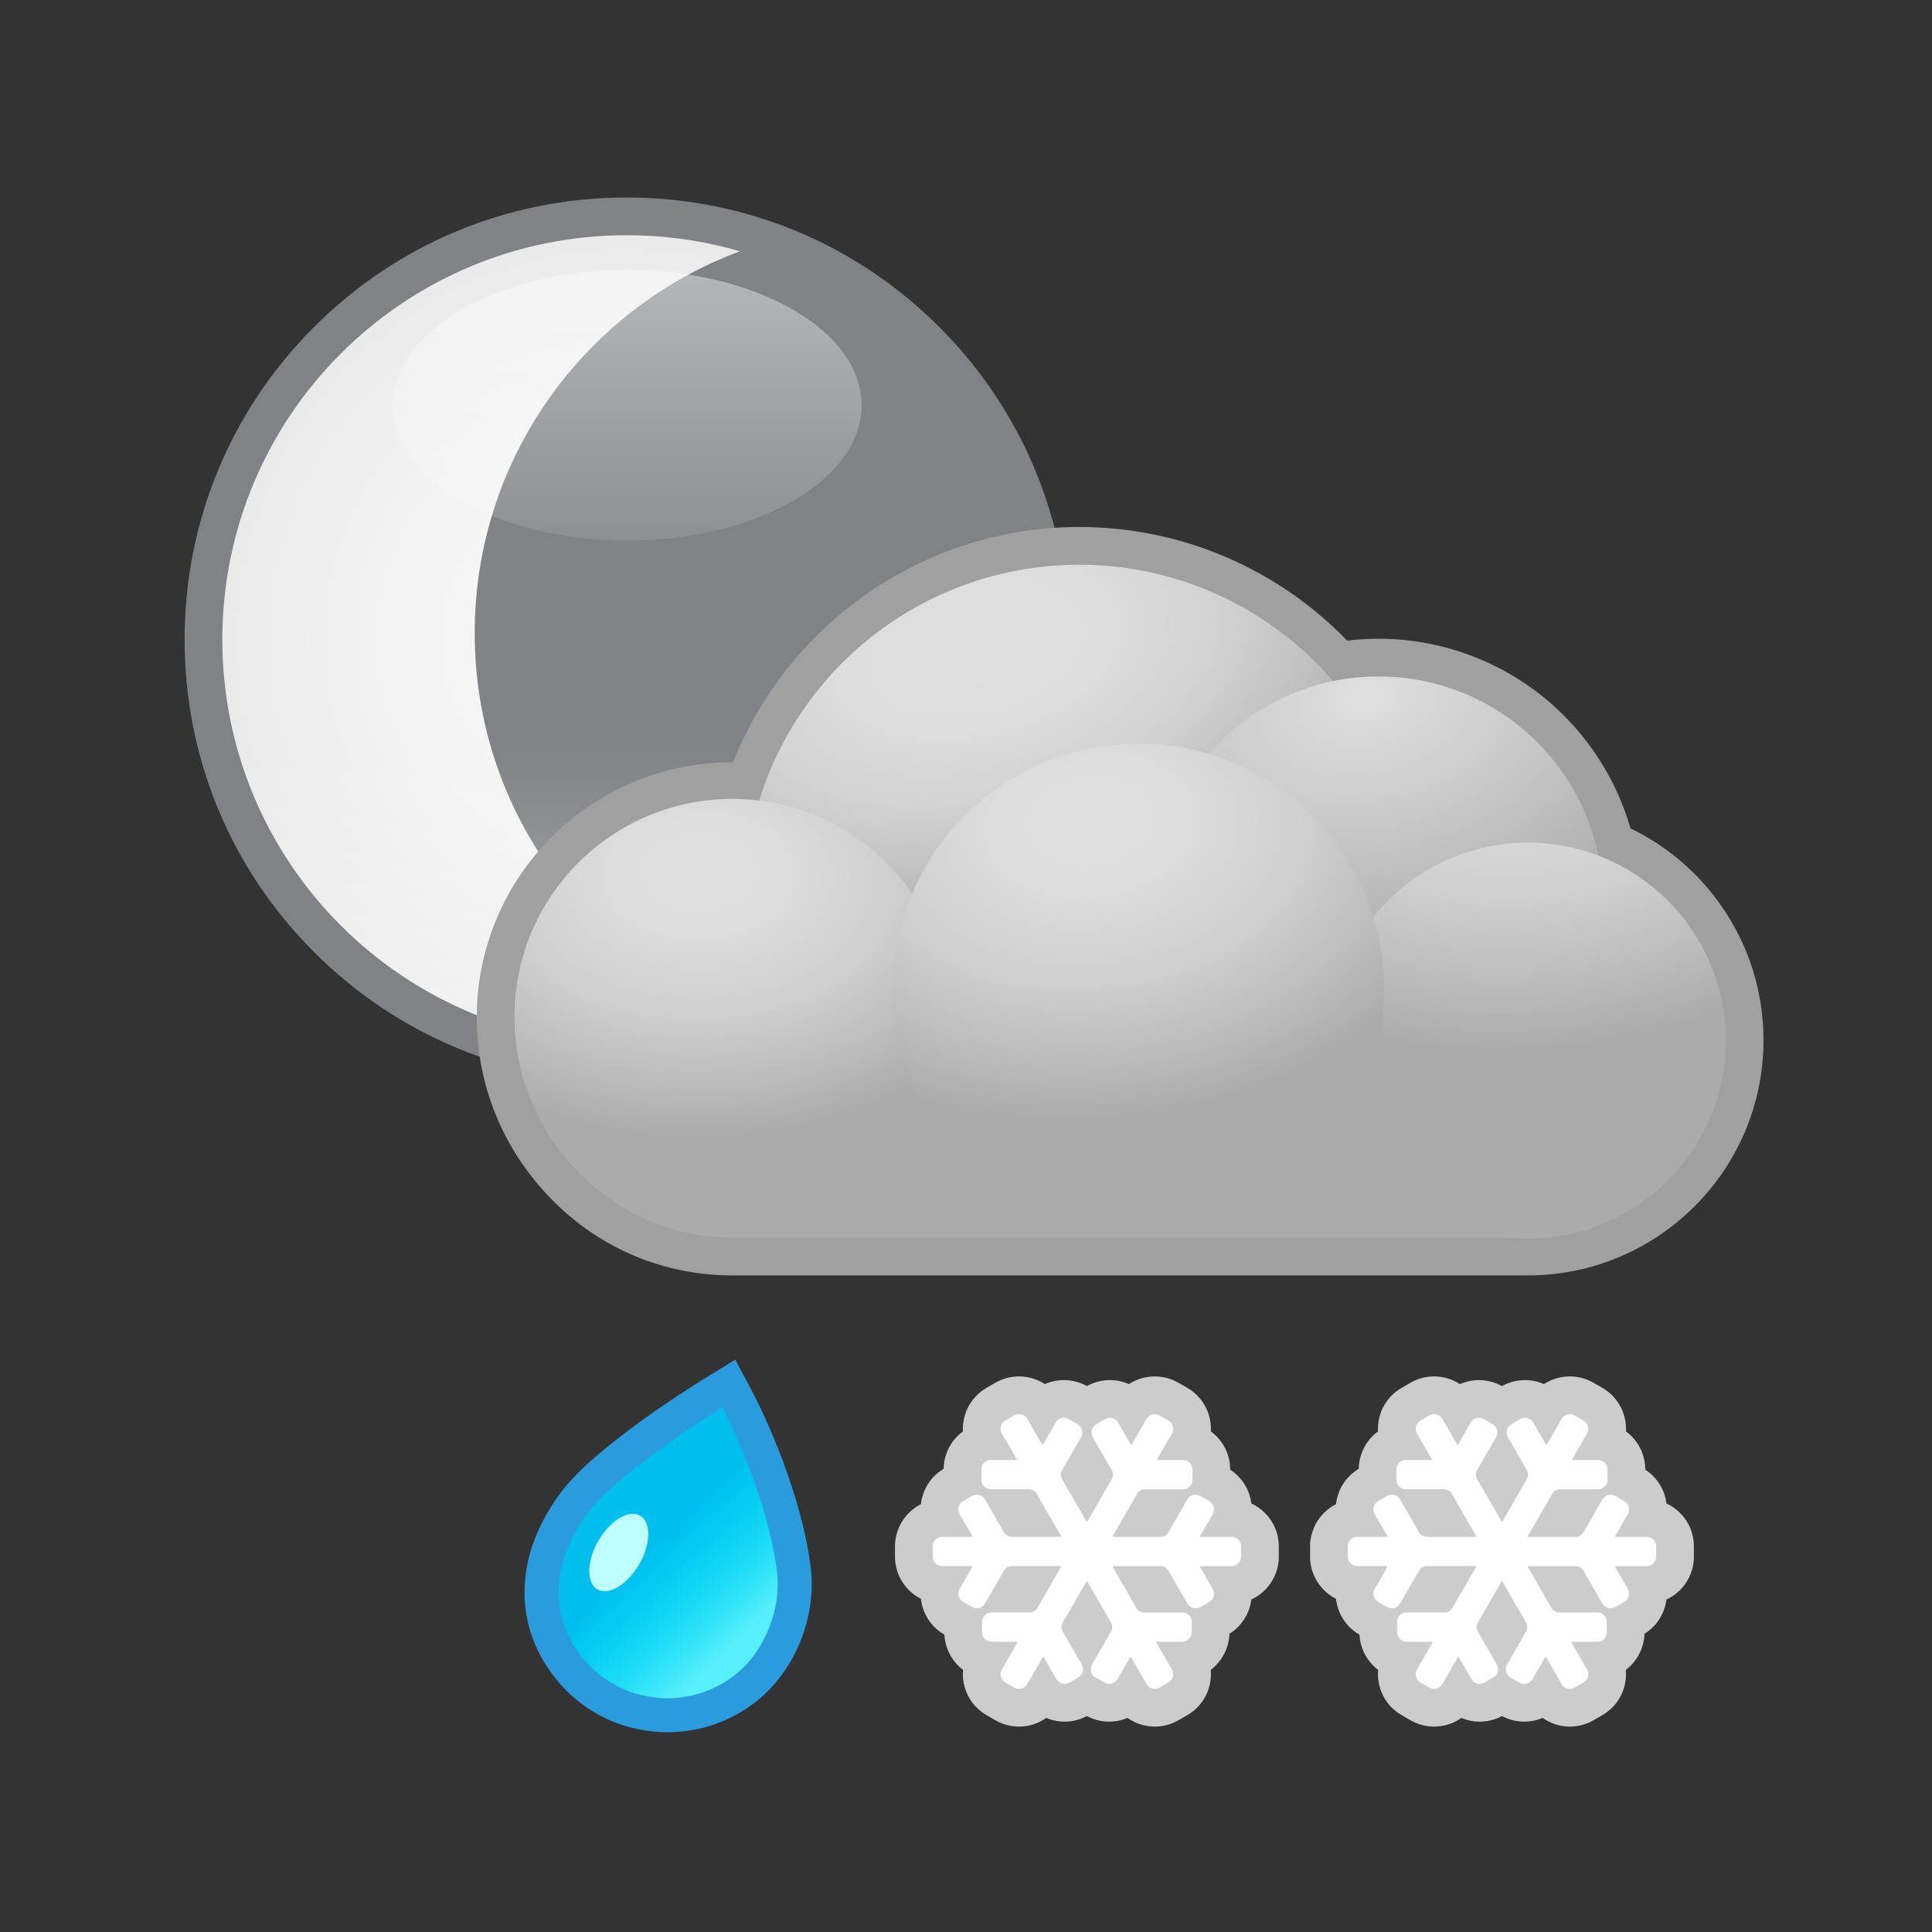 <?xml version="1.0" encoding="iso-8859-1"?>
<!-- Generator: Adobe Illustrator 16.0.4, SVG Export Plug-In . SVG Version: 6.00 Build 0)  -->
<!DOCTYPE svg PUBLIC "-//W3C//DTD SVG 1.1//EN" "http://www.w3.org/Graphics/SVG/1.1/DTD/svg11.dtd">
<svg version="1.1" id="Layer_1" xmlns="http://www.w3.org/2000/svg" xmlns:xlink="http://www.w3.org/1999/xlink" x="0px" y="0px"
	 width="512px" height="512px" viewBox="0 0 512 512" style="enable-background:new 0 0 512 512;" xml:space="preserve">
<rect x="0" y="0" width="512" height="512" fill="#333333" stroke="none"/>
<rect id="background_1_" style="opacity:0;fill:#929292;" width="512" height="512"/>
<g id="raindrop_1_">
	<path style="fill:#00BFEF;" d="M176.914,454.55c-10.604,0-20.353-4.843-26.746-13.285c-9.597-12.662-8.712-28.902,2.366-43.439
		c8.812-11.547,35.392-27.961,36.519-28.654l4.079-2.508l2.25,4.226c0.49,0.919,12.027,22.77,14.944,44.602
		c1.584,11.905-3.835,25.168-13.18,32.255C191.264,452.197,184.269,454.55,176.914,454.55z"/>
	<path style="fill:#2A9CDE;" d="M191.409,373.004c0,0,11.612,21.803,14.455,43.082c1.331,10.003-3.104,21.752-11.438,28.073
		c-5.245,3.971-11.405,5.891-17.512,5.891c-8.778,0-17.451-3.964-23.159-11.502c-8.472-11.179-7.528-25.022,2.357-37.995
		C164.517,389.541,191.409,373.004,191.409,373.004 M194.852,360.321l-8.157,5.017c-2.898,1.782-28.582,17.759-37.737,29.755
		c-12.38,16.246-13.267,34.521-2.376,48.892c7.249,9.573,18.305,15.065,30.332,15.065c8.344,0,16.278-2.668,22.945-7.715
		c10.747-8.15,16.743-22.791,14.927-36.437c-3.023-22.631-14.928-45.177-15.433-46.125L194.852,360.321L194.852,360.321z"/>
</g>
<g id="raindrop_lolite_1_">
	<linearGradient id="SVGID_1_" gradientUnits="userSpaceOnUse" x1="166.745" y1="399.648" x2="210.068" y2="445.985">
		<stop  offset="0.18" style="stop-color:#00FFFF;stop-opacity:0"/>
		<stop  offset="0.417" style="stop-color:#31FFFF;stop-opacity:0.335"/>
		<stop  offset="0.71" style="stop-color:#73FFFF;stop-opacity:0.75"/>
	</linearGradient>
	<path style="fill:url(#SVGID_1_);" d="M191.409,373.004c0,0,11.612,21.803,14.455,43.082c1.331,10.003-3.104,21.752-11.438,28.073
		c-12.783,9.678-30.992,7.171-40.671-5.611c-8.472-11.179-7.528-25.022,2.357-37.995
		C164.517,389.541,191.409,373.004,191.409,373.004z"/>
</g>
<path id="raindrop_hilite_1_" style="fill:#BDFFFF;" d="M169.64,401.671c2.983,1.725,2.866,7.501-0.258,12.899
	c-3.128,5.395-8.079,8.368-11.06,6.644c-2.984-1.728-2.87-7.502,0.251-12.9C161.702,402.914,166.652,399.939,169.64,401.671z"/>
<g>
	<radialGradient id="SVGID_2_" cx="166.068" cy="169.482" r="112.148" gradientUnits="userSpaceOnUse">
		<stop  offset="0" style="stop-color:#F7F7F7"/>
		<stop  offset="0.527" style="stop-color:#F4F4F4"/>
		<stop  offset="0.946" style="stop-color:#EAEAEA"/>
		<stop  offset="1" style="stop-color:#E8E8E8"/>
	</radialGradient>
	<path style="fill:url(#SVGID_2_);" d="M166.069,281.631c-61.839,0-112.148-50.31-112.148-112.149
		c0-61.838,50.31-112.148,112.148-112.148c61.838,0,112.147,50.31,112.147,112.148C278.216,231.321,227.907,281.631,166.069,281.631
		z"/>
	<path style="fill:#808285;" d="M166.069,62.334c59.177,0,107.147,47.972,107.147,107.148s-47.97,107.149-107.147,107.149
		c-59.177,0-107.148-47.973-107.148-107.149S106.892,62.334,166.069,62.334 M166.069,52.334c-31.292,0-60.71,12.186-82.836,34.312
		C61.106,108.772,48.92,138.19,48.92,169.482s12.186,60.71,34.312,82.836c22.126,22.127,51.545,34.312,82.836,34.312
		s60.71-12.186,82.836-34.312c22.125-22.126,34.311-51.545,34.311-82.836s-12.186-60.71-34.311-82.836
		C226.779,64.52,197.361,52.334,166.069,52.334L166.069,52.334z"/>
</g>
<g>
	<path style="fill:#808285;" d="M198.598,65.687c-42.358,14.582-72.795,54.777-72.795,102.086c0,48.39,31.842,89.34,75.715,103.049
		c42.357-14.582,72.793-54.778,72.793-102.087C274.311,120.346,242.47,79.394,198.598,65.687z"/>
</g>
<g>
	<linearGradient id="SVGID_3_" gradientUnits="userSpaceOnUse" x1="166.068" y1="62.334" x2="166.068" y2="276.631">
		<stop  offset="0.634" style="stop-color:#FFFFFF;stop-opacity:0"/>
		<stop  offset="1" style="stop-color:#FFFFFF;stop-opacity:0.4"/>
	</linearGradient>
	<circle style="fill:url(#SVGID_3_);" cx="166.068" cy="169.482" r="107.148"/>
</g>
<linearGradient id="SVGID_4_" gradientUnits="userSpaceOnUse" x1="166.2" y1="143.256" x2="166.2" y2="71.549">
	<stop  offset="0" style="stop-color:#FFFFFF;stop-opacity:0.2"/>
	<stop  offset="0.908" style="stop-color:#FFFFFF;stop-opacity:0.745"/>
	<stop  offset="1" style="stop-color:#FFFFFF;stop-opacity:0.8"/>
</linearGradient>
<ellipse style="opacity:0.52;fill:url(#SVGID_4_);" cx="166.2" cy="107.403" rx="62.146" ry="35.854"/>
<g>
	<path style="fill:#ABABAB;" d="M194.103,333c-16.726,0-32.5-6.6-44.418-18.803c-11.827-12.11-18.34-27.973-18.34-44.775
		c0-34.605,28.153-62.728,62.758-62.728c1.167,0,2.36,0.051,3.571,0.124c6.167-17.174,17.472-32.499,32.151-43.494
		c16.313-12.218,35.738-18.673,56.174-18.673c26.349,0,51.383,11.052,69.143,30.422c3.353-0.531,6.761-0.798,10.168-0.798
		c29.588,0,55.479,20.384,62.571,48.844c20.723,9.074,34.462,29.777,34.462,52.538c0,31.686-25.777,57.343-57.462,57.343H194.103z"
		/>
	<path style="fill:#A0A0A0;" d="M286,149.655c26.892,0,50.99,11.956,67.272,30.841c3.888-0.799,7.914-1.22,12.038-1.22
		c28.741,0,52.722,20.385,58.271,47.484c19.737,7.535,33.762,26.513,33.762,48.896c0,28.975-23.488,52.343-52.462,52.343H194.103
		c-31.899,0-57.758-26.739-57.758-58.639c0-31.898,25.859-57.697,57.758-57.697c2.392,0,4.744,0.193,7.059,0.475
		C212.365,175.93,246.109,149.655,286,149.655 M286,139.655c-21.526,0-41.987,6.941-59.172,19.812
		C212.352,170.311,200.99,185,194.27,202c-0.056,0-0.111,0-0.167,0c-37.362,0-67.758,30.258-67.758,67.62
		c0,18.116,7.019,35.089,19.763,48.14C158.975,330.934,176.02,338,194.103,338h210.779c34.441,0,62.462-27.9,62.462-62.343
		c0-12.902-3.905-25.229-11.293-35.76c-6.172-8.798-14.382-15.744-23.951-20.372c-3.856-13.393-11.75-25.451-22.592-34.397
		c-12.4-10.232-28.097-15.859-44.197-15.859c-2.773,0-5.549,0.169-8.298,0.497C338.437,150.561,312.866,139.655,286,139.655
		L286,139.655z"/>
</g>
<radialGradient id="SVGID_5_" cx="261.339" cy="177.184" r="73.975" fx="253.083" fy="178.422" gradientTransform="matrix(0.242 0.97 -1.629 0.406 486.904 -148.298)" gradientUnits="userSpaceOnUse">
	<stop  offset="0" style="stop-color:#E0E0E0"/>
	<stop  offset="0.284" style="stop-color:#DDDDDD"/>
	<stop  offset="0.51" style="stop-color:#D3D3D3"/>
	<stop  offset="0.716" style="stop-color:#C2C2C2"/>
	<stop  offset="0.907" style="stop-color:#ABABAB"/>
</radialGradient>
<circle style="fill:url(#SVGID_5_);" cx="286" cy="238.448" r="88.793"/>
<radialGradient id="SVGID_6_" cx="363.402" cy="191.232" r="65.043" fx="356.069" fy="191.555" gradientTransform="matrix(0.185 0.983 -1.486 0.28 580.281 -219.397)" gradientUnits="userSpaceOnUse">
	<stop  offset="0" style="stop-color:#E0E0E0"/>
	<stop  offset="0.469" style="stop-color:#C9C9C9"/>
	<stop  offset="1" style="stop-color:#ABABAB"/>
</radialGradient>
<circle style="fill:url(#SVGID_6_);" cx="365.311" cy="238.759" r="59.482"/>
<radialGradient id="SVGID_7_" cx="404.523" cy="197.196" r="80.416" fx="395.449" fy="197.104" gradientTransform="matrix(0.093 0.996 -1.452 0.135 653.335 -232.223)" gradientUnits="userSpaceOnUse">
	<stop  offset="0" style="stop-color:#E0E0E0"/>
	<stop  offset="0.266" style="stop-color:#DCDCDC"/>
	<stop  offset="0.551" style="stop-color:#CFCFCF"/>
	<stop  offset="0.845" style="stop-color:#B9B9B9"/>
	<stop  offset="1" style="stop-color:#ABABAB"/>
</radialGradient>
<circle style="fill:url(#SVGID_7_);" cx="404.881" cy="275.778" r="52.462"/>
<radialGradient id="SVGID_8_" cx="185.168" cy="237.065" r="63.938" fx="177.953" fy="236.991" gradientTransform="matrix(0.005 1 -1.458 0.008 529.798 50.002)" gradientUnits="userSpaceOnUse">
	<stop  offset="0" style="stop-color:#E0E0E0"/>
	<stop  offset="0.266" style="stop-color:#DCDCDC"/>
	<stop  offset="0.551" style="stop-color:#CFCFCF"/>
	<stop  offset="0.845" style="stop-color:#B9B9B9"/>
	<stop  offset="1" style="stop-color:#ABABAB"/>
</radialGradient>
<circle style="fill:url(#SVGID_8_);" cx="194.103" cy="269.482" r="57.758"/>
<radialGradient id="SVGID_9_" cx="289.67" cy="224.363" r="72.042" fx="281.541" fy="224.463" gradientTransform="matrix(0.097 0.995 -1.428 0.139 581.948 -95.11)" gradientUnits="userSpaceOnUse">
	<stop  offset="0" style="stop-color:#E0E0E0"/>
	<stop  offset="0.266" style="stop-color:#DCDCDC"/>
	<stop  offset="0.551" style="stop-color:#CFCFCF"/>
	<stop  offset="0.845" style="stop-color:#B9B9B9"/>
	<stop  offset="1" style="stop-color:#ABABAB"/>
</radialGradient>
<circle style="fill:url(#SVGID_9_);" cx="301.707" cy="262.155" r="65.086"/>
<g id="snowflake_1_">
	<path style="fill:#FFFFFF;" d="M306.034,452.566c-2.678,0-5.172-1.438-6.51-3.755l-0.012-0.019
		c-0.518,0.57-1.124,1.062-1.797,1.451c-1.147,0.662-2.448,1.011-3.768,1.011c-1.32,0-2.62-0.349-3.76-1.008l-2.147-1.239
		l-2.15,1.242c-1.14,0.658-2.438,1.006-3.752,1.006c-2.137,0-4.157-0.916-5.565-2.464l-0.011,0.018
		c-0.673,1.154-1.618,2.097-2.746,2.748c-1.141,0.659-2.442,1.008-3.764,1.008c-1.318,0-2.617-0.348-3.755-1.006l-2.37-1.369
		c-1.729-0.994-2.975-2.612-3.496-4.551c-0.522-1.94-0.258-3.967,0.744-5.705l0.013-0.021c-3.38-0.731-5.921-3.745-5.921-7.342
		l0.001-2.264c-0.056-0.031-2.539-1.465-2.539-1.465c-1.735-1.001-2.978-2.621-3.498-4.562c-0.38-1.418-0.339-2.882,0.103-4.245
		c-1.872-0.089-3.619-0.861-4.953-2.197c-1.419-1.422-2.198-3.309-2.195-5.314l-0.001-2.728c0-2.679,1.443-5.173,3.765-6.511
		c1.032-0.595,2.195-0.937,3.384-0.995c-0.442-1.363-0.483-2.827-0.103-4.245c0.519-1.94,1.762-3.561,3.5-4.563l2.341-1.352
		l0.002-2.711c0-2.674,1.442-5.168,3.765-6.506c0.675-0.39,1.407-0.67,2.165-0.833c-0.858-1.661-1.064-3.56-0.576-5.382
		c0.519-1.939,1.761-3.56,3.498-4.562l2.373-1.37c1.142-0.658,2.438-1.005,3.752-1.005c2.558,0,4.947,1.312,6.322,3.446
		c0.523-0.578,1.135-1.073,1.813-1.464c1.138-0.656,2.438-1.005,3.759-1.005c1.313,0,2.608,0.346,3.744,0.999l2.351,1.357
		l2.343-1.354c1.141-0.658,2.438-1.005,3.752-1.005c2.142,0,4.165,0.919,5.573,2.471c0.65-1.008,1.529-1.845,2.564-2.44
		c1.136-0.656,2.438-1.006,3.76-1.006c1.315,0,2.612,0.347,3.749,1.003l2.375,1.372c3.479,2.013,4.741,6.41,2.921,9.944
		c3.386,0.728,5.931,3.744,5.931,7.343c0,0-0.002,2.865-0.003,2.928l1.962,1.133c3.114,1.798,4.455,5.506,3.397,8.8h0.022
		c2,0,3.882,0.778,5.302,2.192c1.431,1.434,2.211,3.321,2.208,5.325l0.001,2.729c-0.003,2.681-1.443,5.172-3.76,6.509
		c-1.147,0.659-2.442,1.005-3.753,1.005h-0.02c0.439,1.359,0.479,2.82,0.101,4.236c-0.52,1.938-1.761,3.558-3.496,4.561
		l-2.155,1.244l0.003,2.479c-0.009,2.69-1.451,5.178-3.765,6.513c-0.679,0.39-1.407,0.67-2.159,0.833l0.011,0.02
		c1.003,1.737,1.268,3.761,0.749,5.699c-0.521,1.94-1.764,3.562-3.502,4.563l-2.37,1.368
		C308.645,452.219,307.348,452.566,306.034,452.566z M288.042,433.477l1.314-2.275l-1.314-2.275l-1.313,2.275L288.042,433.477z
		 M271.346,422.32l1.314-2.275h-3.013l-1.313,2.275H271.346z M307.367,422.319l-1.313-2.275h-2.628l1.313,2.275H307.367z
		 M269.649,402.284h3.012l-1.507-2.61h-3.012L269.649,402.284z M306.054,402.283l1.506-2.609l-2.629-0.001l-1.507,2.61H306.054z
		 M288.043,393.4l1.505-2.608l-1.505-2.607l-1.506,2.608L288.043,393.4z"/>
	<path style="fill:#CCCCCC;" d="M270.053,374.762c0.869,0,1.716,0.449,2.18,1.254l3.887,6.731c0.104,0.181,0.184,0.215,0.185,0.215
		c0.005-0.026,0.073-0.094,0.142-0.215l3.322-5.755c0.221-0.381,0.536-0.696,0.916-0.915c0.391-0.226,0.827-0.338,1.264-0.338
		c0.434,0,0.866,0.111,1.252,0.333l2.371,1.37c1.199,0.693,1.611,2.232,0.918,3.433l-5.1,8.836c-0.328,0.566-0.326,1.598,0,2.164
		l6.49,11.243c0.104,0.181,0.185,0.215,0.187,0.215c0.003-0.026,0.072-0.095,0.141-0.213l6.49-11.245
		c0.327-0.565,0.328-1.598,0.001-2.164l-5.102-8.837c-0.693-1.199-0.279-2.74,0.918-3.432l2.372-1.37
		c0.394-0.228,0.825-0.335,1.251-0.335c0.869,0,1.717,0.45,2.181,1.255l3.323,5.756c0.103,0.178,0.182,0.214,0.186,0.214l0,0
		c0.004-0.025,0.071-0.095,0.141-0.214l3.885-6.731c0.221-0.381,0.538-0.697,0.918-0.916c0.391-0.226,0.827-0.339,1.265-0.339
		c0.433,0,0.865,0.111,1.251,0.334l2.371,1.37c1.198,0.693,1.61,2.232,0.92,3.432l-3.888,6.731
		c-0.081,0.141-0.093,0.225-0.093,0.256c0.001,0,0.002,0,0.003,0c0.021,0,0.098,0.027,0.247,0.027c0.003,0,0.005,0,0.008,0
		l6.643,0.001c1.387,0,2.514,1.125,2.514,2.511l-0.001,2.738c0,0.894-0.483,1.729-1.259,2.176c-0.381,0.22-0.813,0.335-1.252,0.337
		l-10.205-0.002c-0.311,0.001-0.697,0.121-1.059,0.329c-0.361,0.21-0.659,0.484-0.816,0.755L294.928,407
		c-0.08,0.141-0.094,0.223-0.092,0.254c0.001,0,0.001,0,0.002,0c0.019,0,0.098,0.028,0.254,0.028l12.598,0.001
		c0.312,0,0.699-0.12,1.061-0.328c0.361-0.209,0.658-0.483,0.815-0.755l5.101-8.837c0.219-0.38,0.537-0.695,0.917-0.915
		c0.39-0.225,0.826-0.337,1.262-0.337c0.434,0,0.867,0.111,1.253,0.334l2.371,1.369c1.199,0.692,1.611,2.231,0.92,3.43L318.064,407
		c-0.081,0.14-0.092,0.224-0.092,0.255c0.001,0,0.003-0.001,0.004-0.001c0.023,0,0.102,0.028,0.253,0.029l8.158,0.001
		c0.001,0,0.003,0,0.004,0c0.666,0,1.295,0.262,1.771,0.735c0.475,0.476,0.737,1.106,0.736,1.775l0.001,2.738
		c-0.001,0.895-0.483,1.729-1.26,2.177c-0.381,0.219-0.813,0.335-1.253,0.335l-8.159-0.001c-0.155,0-0.235,0.031-0.263,0.045
		c0.006,0.015,0.02,0.1,0.1,0.239l3.322,5.756c0.693,1.198,0.281,2.736-0.918,3.43l-2.371,1.368
		c-0.396,0.228-0.827,0.336-1.253,0.336c-0.868,0-1.713-0.45-2.178-1.254l-5.101-8.836c-0.327-0.566-1.222-1.083-1.877-1.084
		l-12.6,0.001c-0.127,0-0.219,0.021-0.263,0.043c0.009,0.017,0.021,0.1,0.103,0.24l6.297,10.908
		c0.328,0.565,1.219,1.083,1.874,1.083c0.001,0,0.001,0,0.002,0l10.203,0.001c0.67,0,1.3,0.263,1.774,0.737
		c0.476,0.475,0.738,1.105,0.736,1.774l0.003,2.738c-0.003,0.894-0.485,1.729-1.264,2.178c-0.378,0.217-0.808,0.334-1.245,0.334
		c-0.001,0-0.003,0-0.005,0l-6.646,0.001c-0.13,0-0.218,0.021-0.263,0.044c0.008,0.015,0.02,0.099,0.102,0.237l4.078,7.065
		c0.691,1.199,0.279,2.74-0.92,3.432l-2.373,1.37c-0.394,0.228-0.824,0.335-1.249,0.335c-0.869,0-1.715-0.45-2.181-1.256
		l-4.079-7.064c-0.103-0.178-0.183-0.213-0.185-0.213l0,0c-0.006,0.025-0.072,0.093-0.143,0.213l-3.322,5.756
		c-0.219,0.38-0.535,0.695-0.916,0.916c-0.389,0.225-0.825,0.337-1.261,0.337c-0.435,0-0.868-0.111-1.254-0.335l-2.372-1.368
		c-1.199-0.692-1.611-2.232-0.92-3.432l5.103-8.836c0.327-0.567,0.327-1.601-0.001-2.167l-6.298-10.908
		c-0.104-0.178-0.183-0.213-0.185-0.213l0,0c-0.006,0.025-0.073,0.094-0.143,0.213l-6.299,10.909c-0.327,0.566-0.326,1.599,0,2.165
		l5.102,8.838c0.692,1.198,0.279,2.737-0.92,3.43l-2.371,1.369c-0.395,0.228-0.826,0.336-1.252,0.336
		c-0.869,0-1.715-0.45-2.179-1.254l-3.323-5.756c-0.104-0.181-0.184-0.213-0.186-0.214c-0.004,0.026-0.072,0.096-0.143,0.214
		l-4.076,7.064c-0.222,0.38-0.537,0.698-0.916,0.917c-0.39,0.226-0.827,0.338-1.264,0.338c-0.434,0-0.867-0.111-1.252-0.334
		l-2.371-1.37c-1.201-0.69-1.613-2.23-0.922-3.43l4.08-7.066c0.082-0.142,0.092-0.225,0.094-0.255c-0.001,0-0.002,0-0.004,0
		c-0.021,0-0.1-0.028-0.254-0.028h-6.646c-1.382,0-2.511-1.126-2.511-2.511l0.002-2.739c-0.002-0.893,0.48-1.726,1.26-2.176
		c0.379-0.219,0.812-0.337,1.25-0.337l10.203,0.001c0.312,0,0.699-0.12,1.062-0.329c0.359-0.208,0.657-0.483,0.813-0.753
		l6.299-10.91c0.081-0.142,0.092-0.225,0.094-0.255c-0.001,0-0.002,0-0.003,0c-0.021,0-0.099-0.028-0.253-0.029l-12.982,0.001
		c-0.312,0-0.699,0.119-1.061,0.328c-0.362,0.209-0.658,0.484-0.815,0.754l-5.101,8.838c-0.22,0.38-0.537,0.696-0.918,0.916
		c-0.389,0.225-0.825,0.337-1.262,0.337c-0.434,0-0.867-0.111-1.253-0.334l-2.371-1.37c-1.2-0.692-1.611-2.232-0.919-3.43
		l3.323-5.756c0.081-0.141,0.093-0.225,0.094-0.255c-0.001,0-0.002,0-0.003,0c-0.023,0-0.102-0.028-0.254-0.029l-7.774,0.001
		c-1.385,0-2.514-1.128-2.511-2.512l-0.001-2.738c0-0.895,0.484-1.729,1.262-2.177c0.379-0.219,0.812-0.335,1.251-0.336h7.773
		c0.003,0,0.006,0,0.008,0c0.126,0,0.212-0.021,0.254-0.044c-0.007-0.016-0.018-0.1-0.099-0.238l-3.323-5.756
		c-0.692-1.199-0.281-2.738,0.919-3.431l2.371-1.369c0.395-0.229,0.826-0.337,1.252-0.337c0.869,0,1.716,0.451,2.181,1.256
		l5.102,8.837c0.326,0.567,1.221,1.082,1.875,1.084h12.982c0.13-0.002,0.221-0.023,0.263-0.045c-0.007-0.017-0.019-0.1-0.1-0.239
		l-6.491-11.243c-0.326-0.566-1.221-1.083-1.875-1.083h-10.205c-0.002,0-0.002,0-0.004,0c-0.668,0-1.296-0.263-1.771-0.738
		c-0.474-0.475-0.734-1.105-0.736-1.773l0.002-2.738c0-0.893,0.481-1.729,1.26-2.177c0.377-0.218,0.808-0.334,1.244-0.334
		c0.002,0,0.004,0,0.006,0l6.646-0.001c0.002,0,0.006,0,0.008,0c0.127,0,0.214-0.023,0.256-0.045
		c-0.008-0.016-0.019-0.098-0.1-0.238l-3.887-6.731c-0.693-1.199-0.281-2.738,0.918-3.431l2.373-1.37
		C269.195,374.869,269.627,374.762,270.053,374.762 M270.053,364.762c-2.189,0-4.35,0.578-6.246,1.672l-2.379,1.373
		c-2.895,1.671-4.964,4.37-5.829,7.6c-0.348,1.301-0.484,2.624-0.413,3.931c-3.132,2.3-5.052,5.976-5.109,9.906
		c-2.812,1.675-4.826,4.336-5.675,7.51c-0.167,0.623-0.285,1.251-0.354,1.88c-0.201,0.103-0.399,0.209-0.595,0.322
		c-3.865,2.228-6.267,6.381-6.267,10.84l0.001,2.742c-0.006,3.321,1.292,6.466,3.656,8.834c0.954,0.956,2.035,1.738,3.206,2.332
		c0.07,0.626,0.188,1.251,0.354,1.872c0.865,3.23,2.937,5.93,5.832,7.601l0.049,0.028c0.192,3.804,2.087,7.163,4.936,9.33
		c-0.134,1.46-0.008,2.947,0.384,4.405c0.87,3.229,2.945,5.926,5.843,7.592l2.351,1.358c1.896,1.096,4.06,1.676,6.256,1.676
		c2.198,0,4.365-0.581,6.268-1.68c0.329-0.19,0.65-0.396,0.961-0.615c1.516,0.64,3.164,0.985,4.857,0.985
		c2.059,0,4.09-0.511,5.903-1.481c1.802,0.967,3.84,1.48,5.906,1.48c1.675,0,3.332-0.338,4.867-0.984
		c2.081,1.468,4.598,2.296,7.219,2.296c2.19,0,4.352-0.579,6.25-1.676l2.372-1.369c4.356-2.512,6.63-7.271,6.203-11.983
		c2.991-2.276,4.83-5.798,4.953-9.57c2.717-1.687,4.655-4.296,5.484-7.394c0.149-0.557,0.26-1.118,0.331-1.681
		c0.338-0.155,0.669-0.326,0.992-0.512c3.876-2.238,6.274-6.386,6.279-10.838l-0.001-2.753c0.005-3.322-1.294-6.467-3.658-8.835
		c-1.071-1.067-2.295-1.917-3.619-2.529c-0.451-3.553-2.414-6.876-5.611-8.942v-0.057c0-4.139-2.019-7.814-5.122-10.093
		c0.243-4.559-2.017-9.091-6.223-11.524l-2.377-1.373c-1.902-1.098-4.062-1.676-6.254-1.676c-2.198,0-4.366,0.581-6.269,1.681
		c-0.198,0.114-0.394,0.234-0.585,0.359c-1.566-0.69-3.281-1.064-5.044-1.064c-2.131,0-4.234,0.548-6.095,1.586
		c-1.871-1.04-3.968-1.584-6.095-1.584c-1.742,0-3.464,0.364-5.051,1.062C274.893,365.494,272.52,364.762,270.053,364.762
		L270.053,364.762z"/>
</g>
<g id="snowflake_3_">
	<path style="fill:#FFFFFF;" d="M416.034,452.566c-2.678,0-5.172-1.438-6.51-3.755l-0.012-0.019
		c-0.518,0.57-1.124,1.062-1.797,1.451c-1.147,0.662-2.448,1.011-3.768,1.011c-1.32,0-2.62-0.349-3.76-1.008l-2.147-1.239
		l-2.15,1.242c-1.14,0.658-2.438,1.006-3.752,1.006c-2.137,0-4.157-0.916-5.565-2.464l-0.01,0.018
		c-0.674,1.154-1.619,2.097-2.747,2.748c-1.141,0.659-2.442,1.008-3.764,1.008c-1.318,0-2.617-0.348-3.755-1.006l-2.37-1.369
		c-1.729-0.994-2.974-2.612-3.496-4.551c-0.522-1.94-0.258-3.967,0.744-5.705l0.013-0.021c-3.381-0.731-5.921-3.745-5.921-7.342
		l0.002-2.264c-0.057-0.031-2.54-1.465-2.54-1.465c-1.734-1.001-2.978-2.621-3.497-4.562c-0.38-1.418-0.339-2.882,0.103-4.245
		c-1.872-0.089-3.62-0.861-4.954-2.198c-1.419-1.422-2.197-3.31-2.193-5.315l-0.002-2.724c0-2.68,1.442-5.173,3.764-6.512
		c1.035-0.597,2.198-0.938,3.386-0.996c-0.441-1.363-0.482-2.827-0.103-4.245c0.52-1.94,1.763-3.561,3.501-4.563l2.341-1.352
		l0.002-2.711c0-2.674,1.442-5.168,3.765-6.506c0.675-0.39,1.406-0.67,2.166-0.833c-0.859-1.661-1.065-3.56-0.578-5.382
		c0.52-1.939,1.762-3.56,3.499-4.562l2.373-1.37c1.142-0.658,2.438-1.005,3.752-1.005c2.558,0,4.948,1.312,6.322,3.446
		c0.523-0.578,1.135-1.073,1.813-1.464c1.138-0.656,2.438-1.005,3.759-1.005c1.313,0,2.608,0.346,3.744,0.999l2.351,1.357
		l2.343-1.354c1.141-0.658,2.438-1.005,3.752-1.005c2.142,0,4.165,0.919,5.573,2.471c0.65-1.008,1.529-1.845,2.564-2.44
		c1.136-0.656,2.438-1.006,3.76-1.006c1.315,0,2.612,0.347,3.749,1.003l2.375,1.372c3.479,2.013,4.741,6.41,2.921,9.944
		c3.386,0.728,5.931,3.744,5.931,7.343c0,0-0.002,2.865-0.003,2.928l1.962,1.133c3.114,1.798,4.455,5.506,3.397,8.8h0.022
		c2,0,3.882,0.778,5.302,2.192c1.431,1.434,2.211,3.321,2.208,5.325l0.001,2.729c-0.003,2.681-1.443,5.172-3.76,6.509
		c-1.147,0.659-2.442,1.005-3.753,1.005h-0.02c0.439,1.359,0.479,2.82,0.101,4.236c-0.52,1.938-1.761,3.558-3.496,4.561
		l-2.155,1.244l0.003,2.479c-0.009,2.69-1.451,5.178-3.765,6.513c-0.679,0.39-1.407,0.67-2.159,0.833l0.011,0.02
		c1.003,1.737,1.268,3.761,0.749,5.699c-0.521,1.94-1.764,3.562-3.502,4.563l-2.37,1.368
		C418.645,452.219,417.348,452.566,416.034,452.566z M398.042,433.477l1.314-2.275l-1.314-2.275l-1.313,2.275L398.042,433.477z
		 M381.346,422.32l1.314-2.275h-3.013l-1.312,2.275H381.346z M417.367,422.319l-1.313-2.275h-2.628l1.313,2.275H417.367z
		 M379.649,402.284h3.012l-1.507-2.61h-3.012L379.649,402.284z M416.054,402.283l1.506-2.609l-2.629-0.001l-1.507,2.61H416.054z
		 M398.043,393.4l1.505-2.608l-1.505-2.607l-1.506,2.608L398.043,393.4z"/>
	<path style="fill:#CCCCCC;" d="M380.053,374.762c0.869,0,1.716,0.449,2.18,1.254l3.887,6.731c0.104,0.181,0.184,0.215,0.185,0.215
		c0.005-0.026,0.073-0.094,0.142-0.215l3.322-5.755c0.221-0.381,0.536-0.696,0.916-0.915c0.391-0.226,0.827-0.338,1.264-0.338
		c0.434,0,0.866,0.111,1.252,0.333l2.371,1.37c1.199,0.693,1.611,2.232,0.918,3.433l-5.1,8.836c-0.328,0.566-0.326,1.598,0,2.164
		l6.49,11.243c0.104,0.181,0.185,0.215,0.187,0.215c0.003-0.026,0.072-0.095,0.141-0.213l6.49-11.245
		c0.327-0.565,0.328-1.598,0.001-2.164l-5.102-8.837c-0.693-1.199-0.279-2.74,0.918-3.432l2.372-1.37
		c0.394-0.228,0.825-0.335,1.251-0.335c0.869,0,1.717,0.45,2.181,1.255l3.323,5.756c0.103,0.178,0.182,0.214,0.186,0.214l0,0
		c0.004-0.025,0.071-0.095,0.141-0.214l3.885-6.731c0.221-0.381,0.538-0.697,0.918-0.916c0.391-0.226,0.827-0.339,1.265-0.339
		c0.433,0,0.865,0.111,1.251,0.334l2.371,1.37c1.198,0.693,1.61,2.232,0.92,3.432l-3.888,6.731
		c-0.081,0.141-0.093,0.225-0.093,0.256c0.001,0,0.002,0,0.003,0c0.021,0,0.098,0.027,0.247,0.027c0.003,0,0.005,0,0.008,0
		l6.643,0.001c1.387,0,2.514,1.125,2.514,2.511l-0.001,2.738c0,0.894-0.483,1.729-1.259,2.176c-0.381,0.22-0.813,0.335-1.252,0.337
		l-10.205-0.002c-0.311,0.001-0.697,0.121-1.059,0.329c-0.361,0.21-0.659,0.484-0.816,0.755L404.928,407
		c-0.08,0.141-0.094,0.223-0.092,0.254c0.001,0,0.001,0,0.002,0c0.019,0,0.098,0.028,0.254,0.028l12.598,0.001
		c0.312,0,0.699-0.12,1.061-0.328c0.361-0.209,0.658-0.483,0.815-0.755l5.101-8.837c0.219-0.38,0.537-0.695,0.917-0.915
		c0.39-0.225,0.826-0.337,1.262-0.337c0.434,0,0.867,0.111,1.253,0.334l2.371,1.369c1.199,0.692,1.611,2.231,0.92,3.43L428.064,407
		c-0.081,0.14-0.092,0.224-0.092,0.255c0.001,0,0.003-0.001,0.004-0.001c0.023,0,0.102,0.028,0.253,0.029l8.158,0.001
		c0.001,0,0.003,0,0.004,0c0.666,0,1.295,0.262,1.771,0.735c0.475,0.476,0.737,1.106,0.736,1.775l0.001,2.738
		c-0.001,0.895-0.483,1.729-1.26,2.177c-0.381,0.219-0.813,0.335-1.253,0.335l-8.159-0.001c-0.155,0-0.235,0.031-0.263,0.045
		c0.006,0.015,0.02,0.1,0.1,0.239l3.322,5.756c0.693,1.198,0.281,2.736-0.918,3.43l-2.371,1.368
		c-0.396,0.228-0.827,0.336-1.253,0.336c-0.868,0-1.713-0.45-2.178-1.254l-5.101-8.836c-0.327-0.566-1.222-1.083-1.877-1.084
		l-12.6,0.001c-0.127,0-0.219,0.021-0.263,0.043c0.009,0.017,0.021,0.1,0.103,0.24l6.297,10.908
		c0.328,0.565,1.219,1.083,1.874,1.083c0.001,0,0.001,0,0.002,0l10.203,0.001c0.67,0,1.3,0.263,1.774,0.737
		c0.476,0.475,0.738,1.105,0.736,1.774l0.003,2.738c-0.003,0.894-0.485,1.729-1.264,2.178c-0.378,0.217-0.808,0.334-1.245,0.334
		c-0.001,0-0.003,0-0.005,0l-6.646,0.001c-0.13,0-0.218,0.021-0.263,0.044c0.008,0.015,0.02,0.099,0.102,0.237l4.078,7.065
		c0.691,1.199,0.279,2.74-0.92,3.432l-2.373,1.37c-0.394,0.228-0.824,0.335-1.249,0.335c-0.869,0-1.715-0.45-2.181-1.256
		l-4.079-7.064c-0.103-0.178-0.183-0.213-0.185-0.213l0,0c-0.006,0.025-0.072,0.093-0.143,0.213l-3.322,5.756
		c-0.219,0.38-0.535,0.695-0.916,0.916c-0.389,0.225-0.825,0.337-1.261,0.337c-0.435,0-0.868-0.111-1.254-0.335l-2.372-1.368
		c-1.199-0.692-1.611-2.232-0.92-3.432l5.103-8.836c0.327-0.567,0.327-1.601-0.001-2.167l-6.298-10.908
		c-0.104-0.178-0.183-0.213-0.185-0.213l0,0c-0.006,0.025-0.073,0.094-0.143,0.213l-6.299,10.909c-0.327,0.566-0.326,1.599,0,2.165
		l5.102,8.838c0.692,1.198,0.279,2.737-0.92,3.43l-2.371,1.369c-0.395,0.228-0.826,0.336-1.252,0.336
		c-0.868,0-1.714-0.45-2.179-1.254l-3.323-5.756c-0.104-0.181-0.184-0.213-0.186-0.214c-0.004,0.026-0.072,0.096-0.143,0.214
		l-4.076,7.064c-0.222,0.38-0.537,0.698-0.916,0.917c-0.39,0.226-0.827,0.338-1.264,0.338c-0.434,0-0.866-0.111-1.252-0.334
		l-2.371-1.37c-1.201-0.69-1.613-2.23-0.922-3.43l4.08-7.066c0.082-0.142,0.092-0.225,0.094-0.255c-0.001,0-0.002,0-0.003,0
		c-0.021,0-0.101-0.028-0.255-0.028h-6.646c-1.382,0-2.511-1.126-2.511-2.511l0.002-2.739c-0.002-0.893,0.48-1.726,1.26-2.176
		c0.379-0.219,0.812-0.337,1.25-0.337l10.203,0.001c0.312,0,0.699-0.12,1.062-0.329c0.359-0.208,0.657-0.483,0.813-0.753
		l6.299-10.91c0.081-0.142,0.092-0.225,0.094-0.255c-0.001,0-0.002,0-0.003,0c-0.021,0-0.098-0.028-0.253-0.029l-12.982,0.001
		c-0.312,0-0.699,0.119-1.061,0.328c-0.362,0.209-0.658,0.484-0.815,0.754l-5.101,8.838c-0.22,0.38-0.537,0.696-0.918,0.916
		c-0.389,0.225-0.825,0.337-1.262,0.337c-0.434,0-0.867-0.111-1.253-0.334l-2.371-1.37c-1.2-0.692-1.611-2.232-0.919-3.43
		l3.323-5.756c0.081-0.141,0.093-0.225,0.094-0.255c-0.001,0-0.002,0-0.004,0c-0.022,0-0.1-0.028-0.253-0.029l-7.774,0.001
		c-1.386,0-2.514-1.128-2.511-2.512l-0.002-2.738c0-0.895,0.484-1.729,1.262-2.177c0.38-0.219,0.812-0.335,1.252-0.336h7.773
		c0.003,0,0.006,0,0.008,0c0.126,0,0.212-0.021,0.254-0.044c-0.007-0.016-0.018-0.1-0.099-0.238l-3.323-5.756
		c-0.692-1.199-0.281-2.738,0.919-3.431l2.371-1.369c0.395-0.229,0.826-0.337,1.252-0.337c0.869,0,1.716,0.451,2.181,1.256
		l5.102,8.837c0.326,0.567,1.221,1.082,1.875,1.084h12.982c0.13-0.002,0.221-0.023,0.263-0.045c-0.007-0.017-0.019-0.1-0.1-0.239
		l-6.491-11.243c-0.326-0.566-1.221-1.083-1.875-1.083h-10.205c-0.001,0-0.003,0-0.004,0c-0.667,0-1.296-0.263-1.771-0.738
		c-0.474-0.475-0.734-1.105-0.736-1.773l0.002-2.738c0-0.893,0.481-1.729,1.26-2.177c0.377-0.218,0.808-0.334,1.244-0.334
		c0.002,0,0.004,0,0.006,0l6.646-0.001c0.003,0,0.005,0,0.008,0c0.127,0,0.214-0.023,0.256-0.045
		c-0.008-0.016-0.019-0.098-0.1-0.238l-3.887-6.731c-0.693-1.199-0.281-2.738,0.918-3.431l2.373-1.37
		C379.195,374.869,379.626,374.762,380.053,374.762 M380.053,364.762c-2.189,0-4.35,0.578-6.247,1.672l-2.378,1.373
		c-2.895,1.671-4.964,4.37-5.829,7.6c-0.348,1.301-0.483,2.624-0.412,3.931c-3.132,2.3-5.052,5.976-5.109,9.906
		c-2.812,1.675-4.825,4.336-5.675,7.51c-0.167,0.623-0.285,1.251-0.354,1.88c-0.2,0.102-0.396,0.208-0.591,0.319
		c-3.87,2.231-6.271,6.386-6.271,10.843l0.002,2.745c-0.007,3.315,1.291,6.461,3.654,8.83c0.955,0.956,2.036,1.739,3.207,2.333
		c0.07,0.626,0.188,1.252,0.354,1.872c0.865,3.23,2.937,5.93,5.832,7.601l0.049,0.028c0.192,3.804,2.088,7.163,4.937,9.33
		c-0.135,1.46-0.009,2.947,0.384,4.405c0.87,3.229,2.944,5.926,5.843,7.592l2.352,1.358c1.895,1.096,4.059,1.676,6.255,1.676
		c2.198,0,4.365-0.581,6.267-1.68c0.33-0.19,0.651-0.396,0.961-0.615c1.517,0.64,3.166,0.985,4.858,0.985
		c2.059,0,4.091-0.511,5.903-1.481c1.802,0.967,3.84,1.48,5.906,1.48c1.675,0,3.332-0.338,4.867-0.984
		c2.081,1.468,4.598,2.296,7.219,2.296c2.19,0,4.352-0.579,6.25-1.676l2.372-1.369c4.356-2.512,6.63-7.271,6.203-11.983
		c2.991-2.276,4.83-5.798,4.953-9.57c2.717-1.687,4.655-4.296,5.484-7.394c0.149-0.557,0.26-1.118,0.331-1.681
		c0.338-0.155,0.669-0.326,0.992-0.512c3.876-2.238,6.274-6.386,6.279-10.838l-0.001-2.753c0.005-3.322-1.294-6.467-3.658-8.835
		c-1.071-1.067-2.295-1.917-3.619-2.529c-0.451-3.553-2.414-6.876-5.611-8.942v-0.057c0-4.139-2.019-7.814-5.122-10.093
		c0.243-4.559-2.017-9.091-6.223-11.524l-2.377-1.373c-1.902-1.098-4.062-1.676-6.254-1.676c-2.198,0-4.366,0.581-6.269,1.681
		c-0.198,0.114-0.394,0.234-0.585,0.359c-1.566-0.69-3.281-1.064-5.044-1.064c-2.131,0-4.234,0.548-6.095,1.586
		c-1.871-1.04-3.969-1.584-6.095-1.584c-1.741,0-3.464,0.364-5.051,1.062C384.892,365.494,382.519,364.762,380.053,364.762
		L380.053,364.762z"/>
</g>
</svg>
